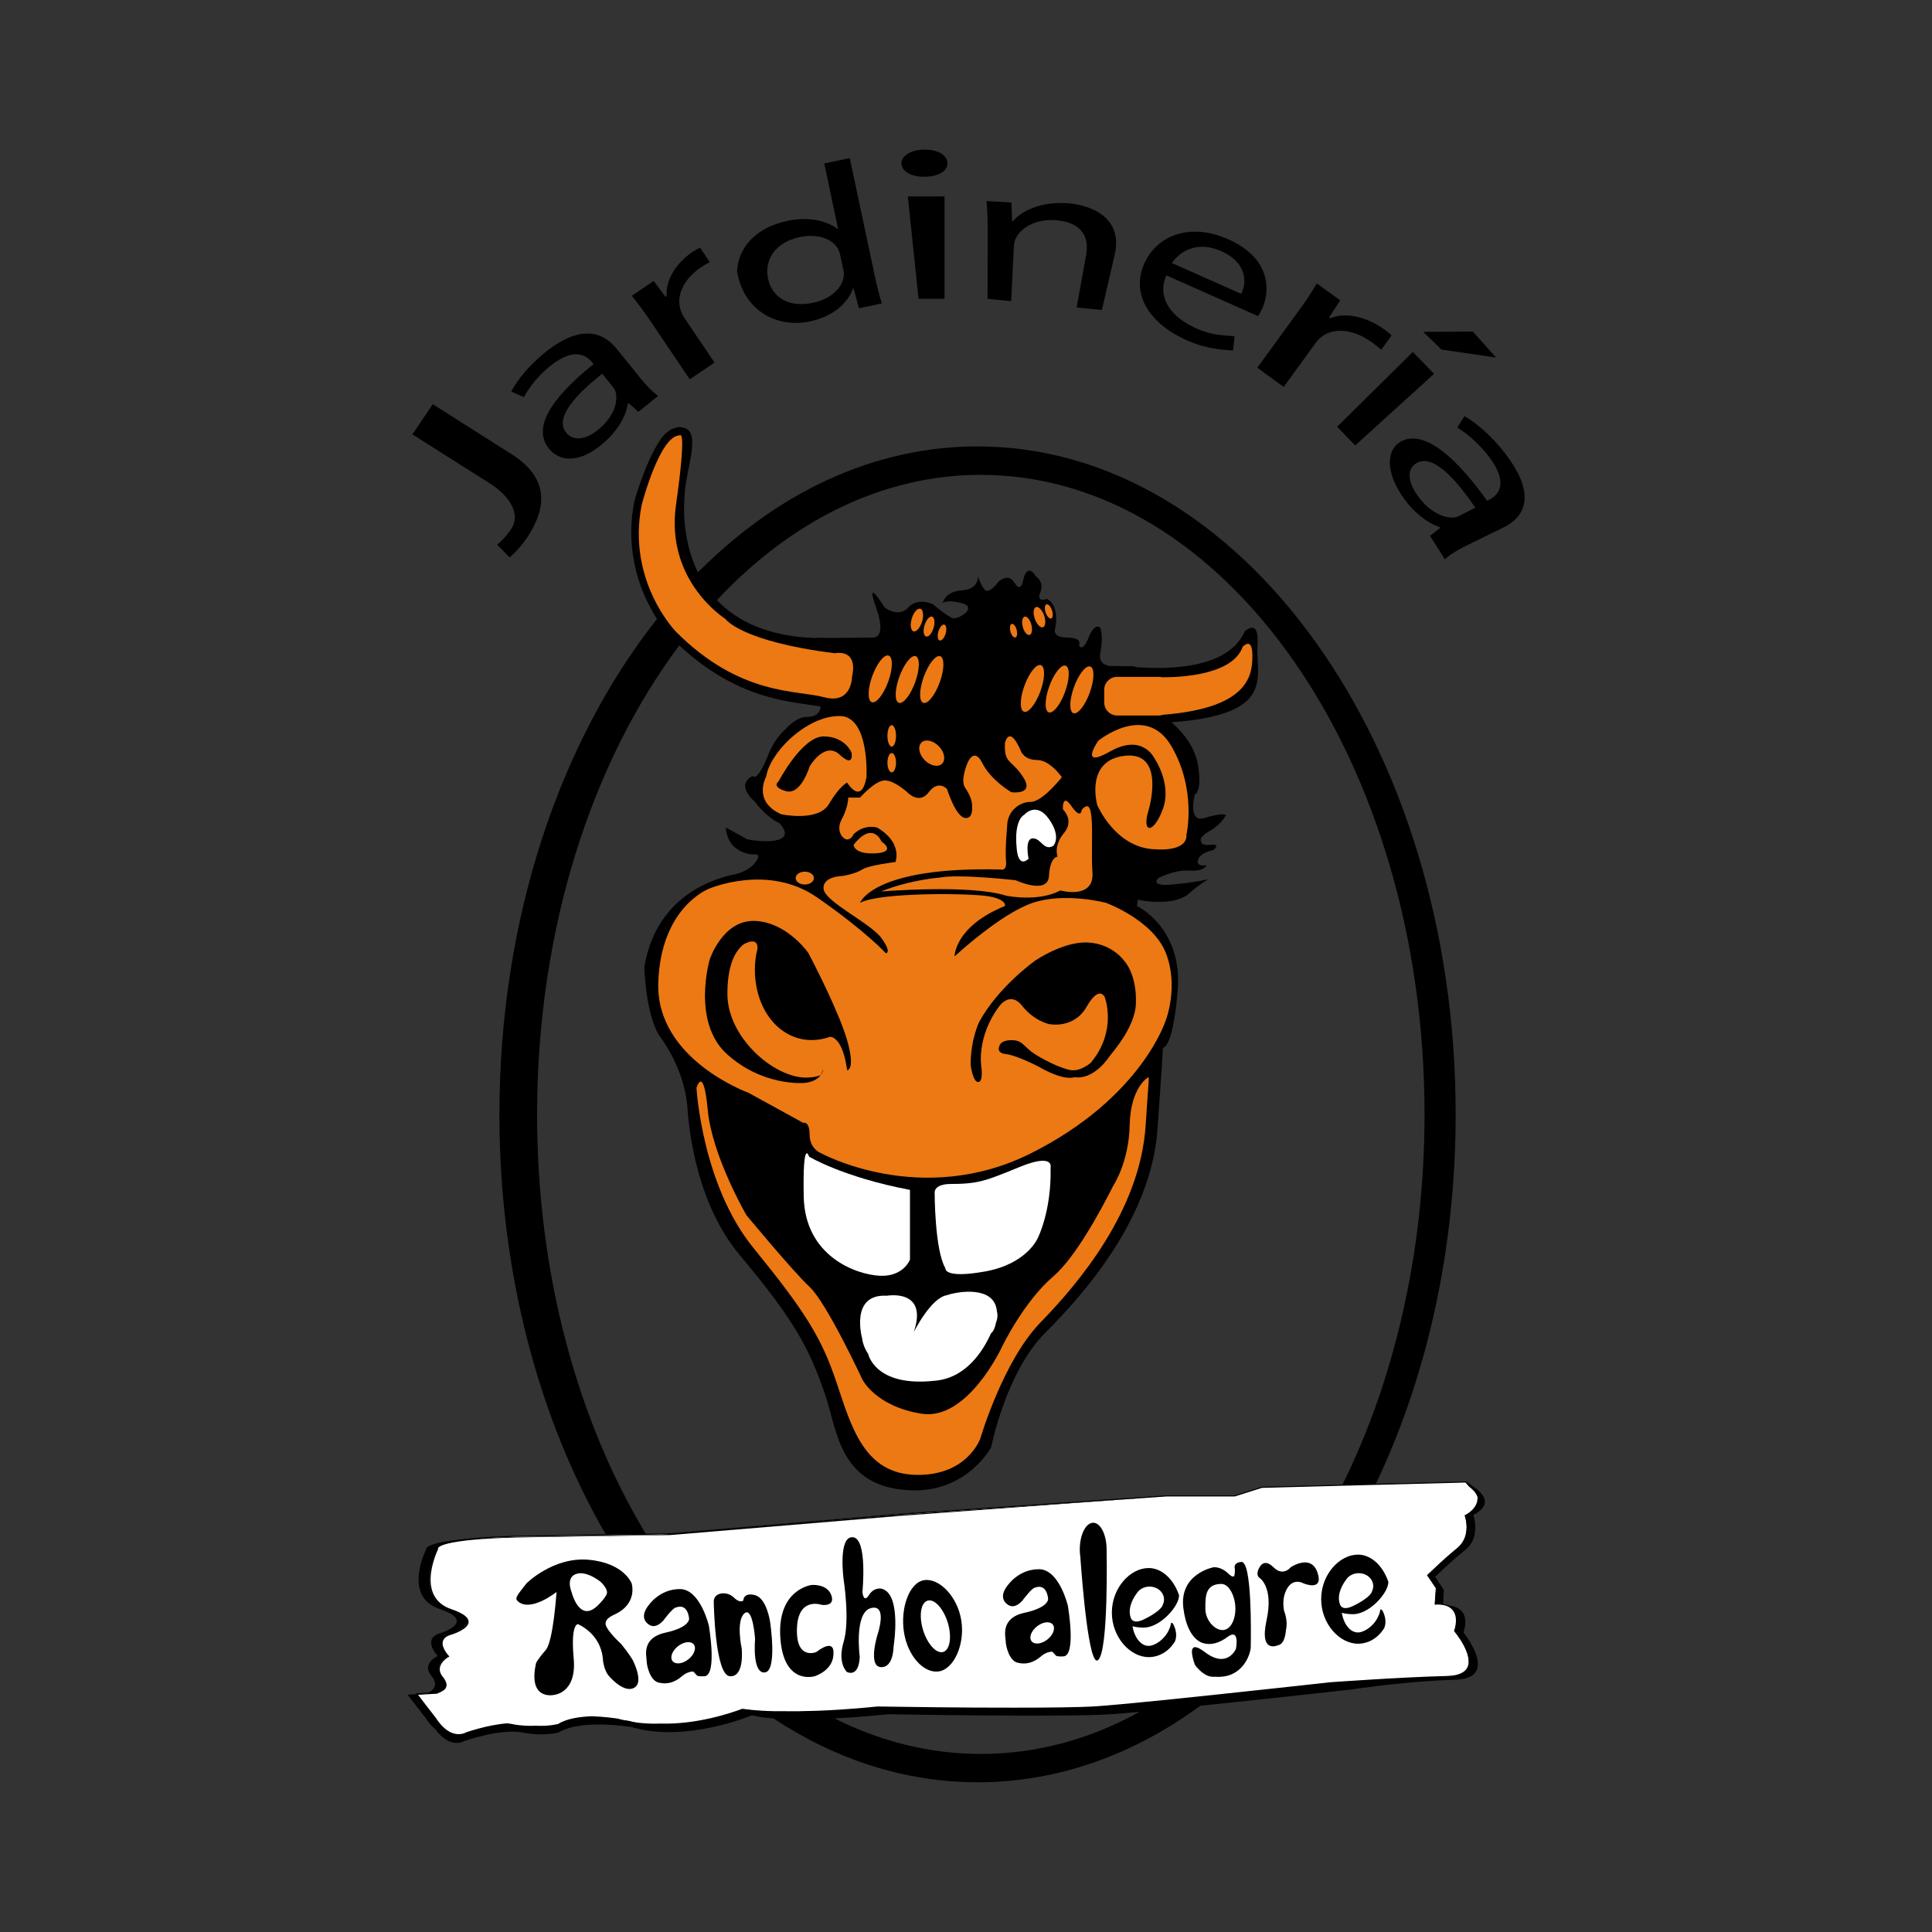 <?xml version="1.0" encoding="utf-8"?>
<!-- Generator: Adobe Illustrator 24.0.2, SVG Export Plug-In . SVG Version: 6.00 Build 0)  -->
<svg version="1.1" id="Capa_2" xmlns="http://www.w3.org/2000/svg" xmlns:xlink="http://www.w3.org/1999/xlink" x="0px" y="0px"
	 viewBox="0 0 1800 1800" style="enable-background:new 0 0 1800 1800;" xml:space="preserve">
<rect x="0" y="0" width="1800" height="1800" fill="#333333" stroke="none"/>
<style type="text/css">
	.st0{fill:#FFFFFF;stroke:#000000;stroke-miterlimit:10;}
	.st1{fill:#FFFFFF;}
	.st2{fill:#EC7914;}
</style>
<g>
	<g>
		<path d="M477.5,423.7l-74.3-47.1l-19,28.1l73,46.2c17.8,11.5,27.9,28.2,19.4,41.4c-4.3,6.7-9.4,11.9-13.4,15.2l11.6,11.8
			c5-4,12.2-12.1,17-19.5C509.1,473.1,511.8,446,477.5,423.7z"/>
		<path d="M1402.1,422.2c-11.9-15.4-25.9-27.7-37.7-34.5l-6.7,10.7c9.9,5.9,21.1,15.9,29.6,27.2c19.5,25.9,7.7,36.1,0.1,40l-1.9,1
			c-34.1-47.9-62.2-66.1-81.1-54.8c-11,6.6-14.4,24.4,0.4,47.9c10.9,17.3,25.3,27.7,36.5,31.4l0.5,0.8l-9.5,7.3l13.9,21.9
			c4.9-4.6,12-8.8,19.7-12.6l34.5-16.9C1419.9,482.3,1432.8,461.9,1402.1,422.2z M1359,480.9c-1.6,0.8-3.8,1.2-5.9,1.3
			c-9.8,0.1-23.5-6.7-33.9-22.7c-7.2-11.1-8.7-22.7,0.6-28.1c15.7-9,37.5,16.3,54.7,41.6L1359,480.9z"/>
		<path d="M634,288.6c-4-12.9,2.5-28.4,19-39.5c3.2-2.1,5.7-3.6,8.3-4.9l-9.1-13.5c-2.3,1.1-4.3,2.2-7,4
			c-15.7,10.6-25.3,26.7-24,41.2l-1.1,0.7L609,261.8l-20.4,13.8c5.7,6.8,11.3,14.5,17.6,23.8l36.4,54l23.1-15.6l-28.2-41.8
			C635.8,293.5,634.8,290.9,634,288.6z"/>
		<path d="M791.7,147.3l-23.7,5l8.7,41.5l4.2,19.9c-10.5-8.2-27.6-12.1-47.4-7.9c-29.4,6.2-45.7,24.8-46.8,47
			c0.2,1.2,0.4,2.3,0.7,3.5c7,32.8,35.9,49.8,67.4,43.1c21.3-4.5,35.2-17,39.9-30.6l0.5-0.1l0.2,0.7l4.9,17.8l21.3-4.5
			c-2.4-7.2-5-18.1-7-27.7L791.7,147.3z M786,257.7c-1.6,11.9-13.7,21.3-28.4,24.4c-23.7,5-38.5-5.9-42-22.3
			c-3.8-17.9,6.8-34.1,29.5-38.9c16.5-3.5,30,1.6,35.3,10.3c1.1,1.7,1.9,4.1,2.3,6l3,14C786.2,253.4,786.4,255.5,786,257.7z"/>
		<polygon points="855.8,278.4 880,278.4 880,183 845.8,183 		"/>
		<path d="M861.5,139.4c-12.6,0-21.7,5.6-21.7,12.8c0,7,8.7,12.5,20.9,12.5c13.8,0,22.4-5.6,22-12.5
			C882.7,144.9,874.5,139.4,861.5,139.4z"/>
		<path d="M993.8,189.3c-24.9-1.5-42.7,7.6-50.2,17l-0.6,0l-0.7-17.6l-23.2-1.4c0.9,8.9,1.1,17.6,1.1,28l-0.1,63.1l22,2.2l2.5-51.1
			c0.1-2.9,0.9-5.9,2.1-8c4.9-9.7,18.8-17.5,36.2-16.4c25.4,1.7,31.9,16.2,29.1,31.9l-8.9,49.5l23.5,2.3l12-51.7
			C1046.6,201.8,1015.1,190.6,993.8,189.3z"/>
		<path d="M1086.6,256.5l85.4,38c1-1.5,2.6-3.9,4.1-7.2c7.3-16.4,8.1-46.6-31.6-64.3c-35.4-15.8-66.4-4.2-78.4,22.6
			c-12,26.8,2.4,54.8,39.8,71.5c19.3,8.6,34,8.6,42.9,9.5l1.4-13.3c-9.4-1.1-19.9-0.3-35.7-7.4
			C1092.4,296.1,1077.3,278.6,1086.6,256.5z M1137.6,233.9c24.9,11.1,23.8,29.8,18.9,39.9l-64.6-28.7
			C1098.7,234.6,1115.2,223.9,1137.6,233.9z"/>
		<path d="M1278.7,319.3c3.4,2.5,5.8,4.5,8.1,6.6l9.7-13.3c-2-2-3.9-3.6-6.7-5.6c-16.7-12.1-36.4-16.4-50.3-10.5l-1.1-0.8l10.2-15.9
			l-21.8-15.8c-4.4,7.8-9.8,15.9-16.5,25.1l-38.9,53.5l24.6,17.9l30.1-41.5c1.8-2.4,4-4.2,5.9-5.8
			C1243.3,305.1,1261.2,306.6,1278.7,319.3z"/>
		<polygon points="1393.8,333.1 1372.2,308.9 1326,309.2 1343,325.7 		"/>
		<polygon points="1316.3,327.9 1245.8,397.6 1262.6,415 1336.1,348.3 		"/>
		<path d="M596.9,352.6l-22.5-27.8c-12.1-14.9-32.9-23.7-66.9,3.8c-14,11.4-25.2,24.8-31.2,36.2l11.8,5.2c5.1-9.7,14.1-20.6,24.5-29
			c22.8-18.4,34.2-9.4,39.2-3.3l1.2,1.5c-43.1,34.7-56.1,60.8-41.5,78.8c8.7,10.8,25.8,15,48.3-3.2c15.9-12.8,23.6-27.7,25.1-38.6
			l0.7-0.6l9.2,8.1l18.4-14.9C607.7,365,602.1,359,596.9,352.6z M557,400.6c-10.3,8.4-22.4,11.3-29.5,2.5
			c-11.7-14.4,11.3-37.3,33.6-54.9l10.4,12.9c1.1,1.4,1.9,3.3,2.3,5.2C575.7,375.3,571.5,388.9,557,400.6z"/>
	</g>
	<g>
		<g>
			<path class="st0" d="M1377,1396.1c0,0.3,0,0.6,0,0.9c-0.2,2.8-1.4,6.2-4.5,9.6c0,0,0,0-0.1,0.1c-1.8,1.9-4.1,3.8-7.2,5.5
				c0,0,3,8.2,0.9,17.2c0,0,0,0.1,0,0.1c-1.1,4.6-3.6,9.4-8.5,13.4c-7.2,5.9-14,12-18.9,16.7c-5.1,4.8-8.3,8.1-8.3,8.1l0.1,0.1
				l5.2,8l1.7,2.6l0.8,1.2v0l-1,14.5l0,0.4c0,0,3.5-0.4,7.6,0.4c0,0,0.1,0,0.1,0c0.8,0.2,1.6,0.4,2.5,0.6c5,1.6,10,5.3,10.1,13.6
				c0,2.7-0.4,5.8-1.5,9.5c-0.1,0.2-0.1,0.5-0.2,0.7c0,0,12.6,15.8,13.1,28.4c0.3,8.2-4.4,15-20.8,15.4c-41.9,1-108.1,6-108.1,6
				s-55.3,6.3-111.3,12.3c-18.3,2-36.7,3.9-53.3,5.6c-23.1,2.4-42.6,4.2-53.6,5c-15.1,1.1-44.6,1.4-76.6,1.3
				c-58.9-0.1-126-1.3-126-1.3s-0.5,0.1-1.4,0.2c0,0,0,0,0,0c-5.5,0.6-26.1,2.7-49.6,3.8c-11.1,0.5-22.8,0.9-33.8,0.7c0,0,0,0-0.1,0
				c-7.6-0.1-14.9-0.4-21.5-1c-6.6-0.6-12.4-1.5-17.2-2.7c0,0-1.2,0.5-3.4,1.4c-10.4,4-42.7,15.3-76.5,14.1
				c-9.7-0.3-19.6-1.7-29.1-4.6c0,0-16.9-2.9-34.7-2.3h0c-11.5,0.4-23.5,2.2-31.5,7.3c0,0-8.2,2.4-20.9,1.6
				c-3.7-0.2-7.8-0.7-12.2-1.6c-4.3-0.9-9.2-1-14.3-0.6c-18.1,1.3-38.3,8.6-38.3,8.6s-4.9,3.2-11.9,0.9c-4.7-1.6-10.5-5.6-16.3-14.8
				l-11.3-15l-7-9.6l-0.2-0.3l10.6-0.6l7-0.4c0,0,7.1-0.8,9.3-4.7c1.2-2.1,1-5-2.4-9.2c-2.8-3.4-3.5-6.5-3.2-9.1
				c0.8-6.8,8.6-10.9,8.6-10.9s0,0,0,0c-0.7-0.8-9-9.7-4.9-16.1c0,0,0,0,0,0c1.3-2,3.7-3.7,8-4.8c0,0,14.5-4.5,15.1-10.9
				c0.3-3.5-3.4-7.5-15.7-11.7c-13-4.4-18.1-13.4-19.4-22.8c-0.3-2.2-0.4-4.4-0.3-6.5c0.4-13.4,6.5-26.2,7-27.3c0,0,0-0.1,0-0.1
				s0,0,0,0c-0.2-0.5-1.4-5.8,30.3-9.2c0.1,0,0.1,0,0.2,0c13.1-1.4,31.7-2.5,58.2-2.7l68.8-1.1l37.3-0.6l22.5-0.4l215.7-18.4
				l246.4-16.9h63.3l25.3-8l75.8-2l31.1-0.8l73.5-1.9l9.5-0.3h0.1c0,0,0.2,0.1,0.5,0.3c0,0,0,0,0,0c0.7,0.4,1.9,1.2,3.3,2.3
				c0.1,0.1,0.2,0.2,0.4,0.3c0.3,0.3,0.7,0.5,1,0.8c1,0.8,2,1.8,2.9,2.9c0.2,0.2,0.4,0.4,0.6,0.6c0.1,0.1,0.2,0.3,0.3,0.4
				c0.3,0.4,0.5,0.7,0.8,1.1c0.1,0.2,0.2,0.3,0.3,0.5c0.1,0.1,0.2,0.3,0.2,0.4c0.1,0.1,0.2,0.3,0.3,0.4c0,0.1,0.1,0.2,0.1,0.2
				c0.1,0.2,0.2,0.4,0.3,0.6c0.1,0.2,0.2,0.5,0.3,0.7c0.1,0.2,0.2,0.5,0.3,0.7c0,0,0,0,0,0c0.1,0.2,0.1,0.4,0.2,0.6
				c0,0.1,0,0.1,0,0.2c0.1,0.2,0.1,0.5,0.1,0.7c0,0.3,0.1,0.5,0.1,0.7c0,0.1,0,0.1,0,0.2C1377,1395.6,1377,1395.9,1377,1396.1z"/>
			<g>
				<path d="M564.5,1429.8l37.3-0.6c-63.2-104.6-101.4-241.3-101.4-390.9c0-172.7,51-328.2,132.5-437
					c54.7,50.8,102.5,52.2,131.5,56.8v1.6c-0.7,3.7-3.5,8.3-13,8.3c-7.2,0-14.4,5.7-20.3,12c-4.3,4.1-8.7,9.4-12.2,16.4
					c0,0.1-0.1,0.1-0.1,0.1h0c-0.9,1.7-1.7,3.6-2.5,5.5c-11,28-15,21-15,21c-2.1,0.8-15.9,7.9,2,24c0,0,10,14,23,20c0,0,11,11,0,15
					s-30,0-30,0l-20-11c0,0,0,12,9,19s18,6,18,6s7-1,0,8c-5.1,6.6-14.1,9.5-18.5,10.6c-0.8,0.2-1.7,0.3-2.6,0.5
					c-12,2.7-29.9,8.6-46.1,21.7c-16.2,13-30.6,33.1-35.8,64.2c0,0,1,43,14,64c0,0,21.8,27,25.9,63.5c1.7,28.1,9.8,93.9,49,140.8
					c51.1,61.1,64.6,86.5,79.6,130.1c11.4,33.2,12.9,87.7,81.8,89.1c51.1,1,72.9-40.2,72.9-40.2s13.4-69.6,50.6-106.9
					c37.3-37.3,99.1-107.8,104.4-190.7l1.3-18.5c2.3-31.6,3.3-48,3.6-56c2.8-0.5,9.9-6.6,13.8-53.1c5-59-38-79-38-79l1-5.9
					c12.1,2.7,21,1.9,21,1.9s17,1,27-8c9.7-8.7,17.5-12.8,18-13c-0.6,0.1-12.5,3-34,5c-22,2-13-6-13-6s15-8,29-7s16-5,16-5
					s-10,2-8-5s14-9,14-9s8-6-2-5s-9-3-9-3s-4-3,8-10s15-15,15-15s-4-2-20,3s-9-22-9-22s7-2,3-27c-3.2-20.2-18.8-35.1-24.7-40.2
					c98.8-7.2,78-42.8,80.1-72.3c1.8-25.5-12-12.3-12-12.3c-15.3,35.2-71.6,35.4-100.5,33.3c-1.3-0.5-2.8-0.8-4.3-0.9l-15.2-0.2
					l-6.1-0.1c-4.7-0.8-10.1-3.5-8.3-12.4c3-15,0-23,0-23s-5-6-11,9s-9,7-9,7s4-7-11-7s-11-9-11-9c4-23-8-27-8-27s-10,4-6-6
					s-4-15-4-15c-9-14-12,4-12,4s-2,12-8,2s-15-1-15-1s-8,11-12,8s-7-13-7-13s1,12-15,13c-15.7,1-17.9,11.6-18,12
					c0.1-0.2,3.3-3.9,18,0c15,4-3,15-8,14s-19-13-19-13s-14-7-23,3s-22,0-22,0s-19-31-8,0s-4,28-4,28l-41.4,0.4
					c-2.1-0.2-4.1-0.3-5.8-0.3c-3.8,0-6.3,0.3-6.3,0.3c-44.5-1.7-72.8-16.4-90.8-35.3c68.7-73.3,153.7-116.7,245.8-116.7
					c228.4,0,413.5,266.7,413.5,595.7c0,128.7-28.3,247.9-76.5,345.2l31.1-0.8c47-98.6,74.4-217.1,74.4-344.4
					c0-343.7-199.5-622.2-445.5-622.2c-97.3,0-187.2,43.5-260.5,117.4c-16.4-33.8-12.5-68.9-12.5-68.9c0-25,17-62-1-66
					c-4.6-1-4.7-0.7-8.1,0.5c-2.5,0.5-5,2-7.5,4.2c-4.7,3.8-7,8.4-7,8.4C601,431.4,591,467,591,467c-9.8,49.7,7.6,88.5,21.1,109.7
					C522,690.6,465.3,855.2,465.3,1038.4C465.3,1186.7,502.5,1322.9,564.5,1429.8z"/>
				<path d="M1348.6,1495.7c-0.5,0-0.9-0.1-1.4-0.1h0c-0.2,0-0.3,0-0.5,0c6.5,2.4,13,8.4,8,24.1c0,0,19.9,23.2,11.7,35
					c-0.1,0.1-0.2,0.3-0.3,0.4c-0.1,0.1-0.2,0.3-0.3,0.4c-2,2.4-5.2,4.2-10.2,5.2c-0.4,0.1-0.8,0.2-1.2,0.2c0,0-0.1,0-0.1,0
					c-0.8,0.1-1.5,0.2-2.4,0.3c0,0-0.1,0-0.1,0c-0.8,0.1-1.6,0.1-2.5,0.2c-0.5,0-1.1,0-1.6,0.1c-41.9,1-108.1,5.8-108.1,5.8
					s-53.2,5.9-108.1,11.7c-17.7,1.9-35.7,3.7-52,5.4c-25,2.5-46.4,4.5-58,5.3c-15.1,1-44.6,1.3-76.6,1.3
					c-48.6,0.1-106.1-0.8-127.4-1.1c0,0,0,0,0,0c-5.9,0.6-28.6,2.9-53.8,3.9h0c-2,0.1-4.1,0.2-6.2,0.2c-1.4,0-2.9,0.1-4.4,0.1
					c-1.7,0-3.3,0.1-4.9,0.1c-1,0-2,0-3,0.1h-0.1c-1,0-2.1,0-3.1,0c-1.1,0-2.1,0-3.2,0c-1.6,0-3.2,0-4.8,0c0,0,0,0-0.1,0
					c-8.4,0.1-16.7,0-24.4-0.5c-6.5-0.4-12.5-0.9-17.8-1.8c-10.4,3.9-42.7,14.9-76.5,13.8c-10.7,0.4-21.8-0.4-32.5-2.8
					c-2.2-0.5-4.4-1-6.6-1.7c0,0-3.5-0.6-9.1-1.2c-4.3-0.5-9.7-0.9-15.6-1.1h0c-11.5,0.4-23.4,2.2-31.5,7.2c0,0-8.2,2.3-20.9,1.6
					c-5.7,0.3-13.4,0.2-22.2-1.6c-1.4-0.3-2.8-0.5-4.3-0.6c-18.1,1.3-38.3,8.4-38.3,8.4s-4.9,3.1-11.9,0.9
					c-4.7-1.5-10.5-5.5-16.3-14.5l-11.3-14.6l-5.2-6.8l17.5-1c0,0,5.1-1.7,7.3-5.5c1.5-2.6,1.6-6.3-2.4-11c-2.3-2.7-3.2-5.1-3.2-7.3
					v0c-0.1-6.1,6.6-10,8.5-10.9c0.3-0.2,0.5-0.2,0.5-0.2s-8.6-9.2-5.4-15.8c0,0,0,0,0,0c1.1-2.3,3.6-4.3,8.3-5.5
					c0,0,13.3-4.2,14.7-10.2v0c0.8-3.6-2.6-7.8-15.7-12.2c-13-4.3-18.1-13.1-19.4-22.3c-0.1-0.9-0.2-1.9-0.3-2.8
					c0-0.4,0-0.8-0.1-1.1c0-0.4,0-0.8,0-1.3c0-0.7,0-1.3,0.1-2c0-0.4,0-0.9,0.1-1.3c0.9-12.9,6.9-24.7,6.9-24.7s-0.1-0.2,0-0.6
					c0,0,0-0.1,0-0.1c0,0,0,0,0,0c0.7-2.4,9.2-10.1,88.7-11l69.4-1.1l37.3-0.6l21.9-0.3l215.7-18l246.8-18.2L830,1411.9l-215.7,18
					l-12,0.2l-37.3,0.6l-79.3,1.2c-20.4,0.2-36.1,0.9-48.2,1.8c-0.1,0-0.1,0-0.2,0c-43.9,3.3-40.3,9.9-40.3,9.9
					s-22.4,43.8,12.7,55.5c35.1,11.7,1,22.4,1,22.4c-18.5,4.9-2.9,21.4-2.9,21.4s-15.6,6.8-5.8,18.5c8.1,9.7-0.7,14.7-3.8,16.1h0
					c-0.6,0.3-1,0.4-1,0.4l-9.3,0.5l-8.2,0.5l16.6,21.4c3.1,4.7,6.1,8.1,9,10.4c14.3,19.7,27.2,11.4,27.2,11.4s34-12,54-8s34,0,34,0
					c21-13,68-5,68-5c51,15,112-11,112-11c5.5,1.4,12.4,2.4,20.1,2.9c0,0,0,0,0,0c57.8,38.2,122.3,59.5,190.4,59.5
					c74.8,0,145.4-25.8,207.3-71.3c65.3-6.7,141.2-15.2,141.2-15.2s53-8,96-9s8-44,8-44C1370.2,1499.8,1355.9,1496.2,1348.6,1495.7z
					 M913.8,1634.1c-47.8,0-93.7-11.7-136.3-33.1c27.1-1.4,49.8-3.9,49.8-3.9s164,3,208,0c6.3-0.4,15.4-1.2,26.4-2.2
					C1015.8,1620.3,965.9,1634.1,913.8,1634.1z"/>
				<path d="M1365.4,1380.9C1365.4,1380.9,1365.4,1380.9,1365.4,1380.9c-0.4-0.2-0.6-0.3-0.6-0.3l3.9,4.5c0.1,0.1,0.2,0.2,0.4,0.3
					c0.3,0.3,0.7,0.5,1,0.8c1,0.8,2,1.8,2.9,2.8c0.2,0.2,0.4,0.4,0.6,0.6c0.1,0.1,0.2,0.3,0.3,0.4c0.3,0.3,0.5,0.7,0.8,1.1
					c0.1,0.2,0.2,0.3,0.3,0.5c0.1,0.1,0.2,0.2,0.2,0.4c0.1,0.1,0.2,0.3,0.3,0.4c0,0.1,0.1,0.2,0.1,0.2c0.1,0.2,0.2,0.4,0.3,0.6
					c0.1,0.2,0.2,0.5,0.3,0.7c0.1,0.2,0.2,0.5,0.3,0.7c0,0,0,0,0,0.1c0.1,0.2,0.1,0.4,0.2,0.6c0,0.1,0,0.1,0,0.2
					c0.1,0.2,0.1,0.5,0.1,0.7c0,0.2,0.1,0.5,0.1,0.7c0,0,0,0.1,0,0.1c0,0,0,0,0,0v0c0,0.2,0,0.5,0,0.7c0,2.8-1.2,5.8-4.5,8.8
					c0,0,0,0-0.1,0.1c-1.8,1.7-4.3,3.5-7.6,5.2c0,0,3,8.2,1.3,17.2c0,0.1,0,0.3-0.1,0.4c-1,4.9-3.4,10-8.5,14.1
					c-1.4,1.1-2.7,2.2-4.1,3.3c-5.6,4.6-10.8,9.1-14.9,12.7c0,0,0,0,0,0c-5.4,4.8-8.9,8.1-8.9,8.1l7.5,10.7l0.1,0.1l0.8,1.1v0.1
					l-1,14.5c0,0,0,0,0,0c0.4,0,3.7-0.2,7.6,0.8h0c0,0,0,0,0.1,0v0l0-0.4l0.5-13.4l-8-12c0,0,13-13,28-25s7.5-32.5,7.5-32.5
					C1398.6,1397.8,1370.1,1383.2,1365.4,1380.9z"/>
			</g>
			<g>
				<path d="M1091.1,1512c0,0.3-0.1,0.6-0.2,0.9c0,0.2-0.1,0.4-0.1,0.5c-0.1,0.4-0.2,0.8-0.3,1.2c-0.1,0.3-0.2,0.7-0.3,1
					c0,0,0,0.1,0,0.1c-0.1,0.3-0.2,0.7-0.4,1c0,0.1-0.1,0.2-0.1,0.3c-0.1,0.3-0.3,0.6-0.4,0.9c-0.3,0.6-0.5,1.1-0.8,1.7
					c0,0-0.1,0.1-0.1,0.2c-0.1,0.2-0.2,0.4-0.3,0.6c-0.1,0.3-0.3,0.5-0.4,0.7c-0.1,0.2-0.3,0.4-0.4,0.6c-0.1,0.2-0.2,0.4-0.4,0.6
					c-0.2,0.3-0.3,0.5-0.5,0.8c-0.2,0.3-0.4,0.6-0.7,0.9c-0.1,0.2-0.3,0.3-0.4,0.5c-0.6,0.7-1.2,1.4-1.9,2.1
					c-0.2,0.2-0.3,0.3-0.5,0.5c-2.5,2.4-5.3,4.2-7.9,5.2c-0.3,0.1-0.5,0.2-0.7,0.3c-0.3,0.1-0.6,0.2-0.9,0.3
					c-0.3,0.1-0.6,0.2-0.9,0.2c-0.3,0.1-0.6,0.1-0.9,0.2c-0.2,0-0.5,0.1-0.7,0.1c-0.1,0-0.2,0-0.3,0c-0.2,0-0.4,0-0.6,0
					c-7.1,0-13.1-7.8-14.9-18.3c3.2,0.9,6.8,1.3,10.4,1.3c8.9,0,18.6-6.6,25.1-14.2c4.8-5.5,7.9-11.5,7.9-15.8c0-0.1,0-0.1,0-0.2
					c-0.5-1.5-1.1-2.9-1.7-4.3c-5.5-12.4-15.4-21-26.6-21c-17.3,0-34.3,18.6-34.3,41.5c0,22.9,17,41.5,34.3,41.5
					c9.8,0,18.5-5.3,24.2-14.1c0,0,0,0,0,0c0.3-0.5,3.3-6.3-0.5-14.9C1092.9,1512.3,1092,1511.7,1091.1,1512z M1053.5,1507.2
					c-3.6-9.8,3.8-20.4,5.5-22.6c2.3-3.8,6.8-6.4,12-6.4c7.5,0,13.5,5.4,13.5,12c0,1.5-0.3,2.9-0.9,4.3c-1.3,6.1-15.2,13-17.8,14.2
					c-0.1,0.1-0.2,0.1-0.3,0.1c-0.1,0-0.1,0.1-0.1,0.1c-0.3,0.1-0.6,0.3-0.9,0.4C1059.7,1511.3,1055.1,1511.7,1053.5,1507.2z"/>
				<path d="M590.7,1549.2C590.7,1549.2,590.7,1549.2,590.7,1549.2c-0.3-0.7-0.7-1.5-1-2.2c0,0,0,0,0,0c-3.1-5.6-10.4-14.6-10.7-15
					v0c-5.9-5.6-15.3-15.2-14.8-19.7c0.1-1.1,0.5-2,0.5-2c0.7-1.6,2.4-3.6,7.8-6.1c22-10,16-29,16-29s-7-19-40-22s-58,22-58,22
					c-6.7,8.8-11.3,13.4-8.6,16.1c11.6,11.9,36.6-8.1,36.6-8.1s-3,46-10,54s-9,12-9,12c-8,35,16,30,16,30s22-1,19-34s4-32,4-32
					c3,1.4,14.2,6.9,20,19.9c2.2,4.9,3,9.6,3.3,13.5v0.1c0,0.1,0,0.2,0,0.3c0.2,1.8,1.1,8.7,5,13.9c0.7,0.8,1.4,1.6,2.1,2.3
					c0,0,0,0,0,0c7.4,7.8,14.9,11.8,20.5,9.9c0.6-0.2,1.9-0.7,3.1-1.9C596.2,1567.5,595.2,1559.3,590.7,1549.2z M556.5,1496.2
					c-17,16-24-13-24-13s-6-14,5-17c7.8-2.1,17.2,3.8,21.9,7.4c0,0,0,0,0.1,0.1c0.7,0.6,6.6,6.2,6,10.6c-0.2,0.7-0.5,1.4-0.9,2.2v0
					C563.1,1489.1,560.6,1492.3,556.5,1496.2z"/>
				<path d="M665,1492.7c0,0,1,68,15,69s11-26,11-26s-5.5-25.5,2.5-32.5s10,24,10,24s-3,32,9,31s5-47,5-47s-3-22-14-25s-11,5-11,5
					s-3,3-9-3S664.5,1483.2,665,1492.7z"/>
				<path d="M660.4,1514.5c0,0-8-34-27-34s-29,15-29,15s-10,11,0,18c5,3.5,10,0.3,13.7-3.8c0,0,1.5-2.1,3.6-4.6c0,0,0-0.1,0.1-0.1
					c2.3-2.8,5.1-5.9,7-7c0.3-0.2,0.5-0.3,0.8-0.3c0,0,0.1,0,0.1,0c11.5-4.4,12.3,10.4,12.3,10.4s1,8-22,13s-17.5,22.5-17.5,26.5
					s3,18,11,20s15,0,22-6c3.8-3.3,7.6-4.2,10.3-4.3c0,0,0,0,0,0c0.1,0.1,0.6,0.4,2.7,2.8v0c0.3,0.3,0.5,0.6,0.9,1l0,0
					c0.4,0.2,0.9,0.4,1.6,0.5c1.2,0.2,3,0.3,5.5,0.1C668.4,1560.5,660.4,1514.5,660.4,1514.5z M641.3,1546c-5.5,4.3-12,5-14.7,1.6
					c-2.7-3.4-0.4-9.6,5.1-13.9c5.5-4.3,12-5,14.7-1.6C649,1535.5,646.8,1541.7,641.3,1546z"/>
				<path d="M1031,1443.7c0-13.8-5.6-25-12.5-25s-12.5,11.2-12.5,25c0,2.3,0.2,4.6,0.5,6.7c1.7,23.9,8,103.1,16.5,96.3
					C1033,1538.7,1031,1443.7,1031,1443.7z"/>
				<path d="M994.9,1496c0,0-8-34-27-34c-19,0-29,15-29,15s-10,11,0,18c5,3.5,10,0.3,13.7-3.8c0,0,1.5-2.1,3.6-4.6
					c0,0,0-0.1,0.1-0.1c2.3-2.8,5.1-5.9,7-7c0.3-0.2,0.5-0.3,0.8-0.3c0,0,0.1,0,0.1,0c11.5-4.4,12.3,10.4,12.3,10.4s1,8-22,13
					c-23,5-17.5,22.5-17.5,26.5s3,18,11,20c8,2,15,0,22-6c3.8-3.3,7.6-4.2,10.3-4.3c0,0,0,0,0,0c0.1,0.1,0.6,0.4,2.7,2.8v0
					c0.3,0.3,0.5,0.6,0.9,1l0,0c0.4,0.2,0.9,0.4,1.6,0.5c1.2,0.2,3,0.3,5.5,0.1C1002.9,1542,994.9,1496,994.9,1496z M975.8,1527.5
					c-5.5,4.3-12,5-14.7,1.6c-2.7-3.4-0.4-9.6,5.1-13.9c5.5-4.3,12-5,14.7-1.6C983.5,1517,981.3,1523.2,975.8,1527.5z"/>
				<path d="M1286.1,1499.5c0,0.3-0.1,0.6-0.2,0.9c0,0.2-0.1,0.4-0.1,0.5c-0.1,0.4-0.2,0.8-0.3,1.2c-0.1,0.3-0.2,0.7-0.3,1
					c0,0,0,0.1,0,0.1c-0.1,0.3-0.2,0.7-0.4,1c0,0.1-0.1,0.2-0.1,0.3c-0.1,0.3-0.3,0.6-0.4,0.9c-0.3,0.6-0.5,1.1-0.8,1.7
					c0,0-0.1,0.1-0.1,0.2c-0.1,0.2-0.2,0.4-0.3,0.6c-0.1,0.3-0.3,0.5-0.4,0.7c-0.1,0.2-0.3,0.4-0.4,0.6c-0.1,0.2-0.2,0.4-0.4,0.6
					c-0.2,0.3-0.3,0.5-0.5,0.8c-0.2,0.3-0.4,0.6-0.7,0.9c-0.1,0.2-0.3,0.3-0.4,0.5c-0.6,0.7-1.2,1.4-1.9,2.1
					c-0.2,0.2-0.3,0.3-0.5,0.5c-2.5,2.4-5.3,4.2-7.9,5.2c-0.3,0.1-0.5,0.2-0.7,0.3c-0.3,0.1-0.6,0.2-0.9,0.3
					c-0.3,0.1-0.6,0.2-0.9,0.2c-0.3,0.1-0.6,0.1-0.9,0.2c-0.2,0-0.5,0.1-0.7,0.1c-0.1,0-0.2,0-0.3,0c-0.2,0-0.4,0-0.6,0
					c-7.1,0-13.1-7.8-14.9-18.3c3.2,0.9,6.8,1.3,10.4,1.3c8.9,0,18.6-6.6,25.1-14.2c4.8-5.5,7.9-11.5,7.9-15.8c0-0.1,0-0.1,0-0.2
					c-0.5-1.5-1.1-2.9-1.7-4.3c-5.5-12.4-15.4-21-26.6-21c-17.3,0-34.3,18.6-34.3,41.5c0,22.9,17,41.5,34.3,41.5
					c9.8,0,18.5-5.3,24.2-14.1c0,0,0,0,0,0c0.3-0.5,3.3-6.3-0.5-14.9C1287.9,1499.9,1286.9,1499.2,1286.1,1499.5z M1248.4,1494.7
					c-3.6-9.8,3.8-20.4,5.5-22.6c2.3-3.8,6.8-6.4,12-6.4c7.5,0,13.5,5.4,13.5,12c0,1.5-0.3,2.9-0.9,4.3c-1.3,6.1-15.2,13-17.8,14.2
					c-0.1,0.1-0.2,0.1-0.3,0.1c-0.1,0-0.1,0.1-0.1,0.1c-0.3,0.1-0.6,0.3-0.9,0.4C1254.6,1498.8,1250.1,1499.2,1248.4,1494.7z"/>
				<path d="M1227.5,1465.2c-6-18-25-5-25-5s-7,9-16,0s-13,0-13,0s-4,6-0.5,9.5c0,0,14,8,7,40s11,23,11,23s5.9,0,7.1-14l0,0
					c2.1-9-1.7-17.7-1.7-17.7c-1-5-1.5-12.7,2.1-19.8c6-12,16-6,16-6S1233.5,1483.2,1227.5,1465.2z"/>
				<path d="M1156.5,1455.2c-6.4,0.6-6.7,4.2-6,6.6c0,0,0,0.5,0,1.3c0,1.7-0.1,4.6-0.9,5.6c-1,0.4-2.6,0-5.1-2.5c-7-7-14-6-14-6
					s-32,6-28,38s20,33,20,33s9,3,21-6s8,11,8,11s-8,19-29,3c-16.4-12.5-12.1,3.7-9.4,11.4c0,0,0,0,0,0.1c0.4,1,5.4,7.5,11.5,10.3
					c1.9,0.6,2.2,1,5,1.2h3c2,0.1,2.2,0.2,4.7,0c21-1,28-21.3,28-28C1165.5,1522.2,1166.5,1454.2,1156.5,1455.2z M1139,1518.7
					c-7.2,0-16-8.9-16-20s-0.2-23,15-23c7.2,0,13,11.9,13,23S1146.1,1518.7,1139,1518.7z"/>
				<path d="M895.6,1509.7c-3.5-22.4-20.7-39.7-34.6-37.5s-22.3,26.1-18.8,48.5s18.7,38.7,32.6,36.5S899.2,1532.1,895.6,1509.7z
					 M878.8,1539.1c-6.3,1.9-14.7-7.2-18.8-20.4c-4-13.2-2.2-25.5,4.2-27.4s14.7,7.2,18.8,20.4
					C887,1524.9,885.1,1537.1,878.8,1539.1z"/>
				<path d="M786,1471.7c0,0,6,38,0,58s3,28,3,28s11,6,12-14c0,0-5.5-41.5,10.5-45.5s6,25,6,25s-9,29,3,30s12-19,12-19s8-49-11-54
					c0,0-7-2-12,6s-6-3-6-3s5-50-9-51S786,1471.7,786,1471.7z"/>
				<path d="M756,1476.7c0,0-32,4-29,49s32,36,32,36s18.5-5.5,17.5-22.5c0,0,1-13-16,0c0,0-19,8-18-22s23-22,23-22s13,2,9-9
					S756,1476.7,756,1476.7z"/>
			</g>
		</g>
		<g>
			<path class="st1" d="M929.3,1225.1c0-1.2-0.2-2.3-0.5-3.4c-2.2-25.3-39.2-16.9-39.2-16.9c-2.6,0.4-5.1,1.1-7.4,1.9
				c-15.1,2.5-30.9,34.5-30.9,34.5c14-41-25-34-25-34c-35-2-23,40-23,40s0.4,6.5,5.6,14.3c0,0,6.2,30.7,61.1,25
				c29.3-2,45.5-26.9,53.3-44.3c2-1.5,3.7-4.8,4.8-10.5c0.8-1.9,1.2-3.9,1.2-5.9C929.3,1225.5,929.3,1225.4,929.3,1225.1
				C929.3,1225.2,929.3,1225.1,929.3,1225.1L929.3,1225.1z"/>
			<path class="st1" d="M847.8,1173.6v-65c-63-12-94-31-94-31s-6-19-5,37s49,73,71,74S847.8,1173.6,847.8,1173.6z"/>
			<path class="st1" d="M950.3,1087.1c-32,13-38,16-66,16c0,0-14,0-13.5,8.5c0,0,0,53,10,70c0,0-2,10,37,3s49-31,49-31s13-25,12-66
				C978.8,1087.6,982.3,1074.1,950.3,1087.1z"/>
			<path class="st1" d="M977.3,763.1c-12-17-23-4-23-4s-10,4-7,32c0,0,1,18,11,9c0,0-4-19,4-19s10,12,19,7
				C981.3,788.1,989.3,780.1,977.3,763.1z"/>
		</g>
		<g>
			<path class="st2" d="M1157.8,602.6c-9,25.4-54.6,28.5-75,28.4c-1-0.3-2-0.4-3-0.4h-39c-6.6,0-12,5.4-12,12v12c0,6.6,5.4,12,12,12
				h39c1.4,0,2.8-0.3,4.1-0.7c81.1-6.4,82.9-38.1,82.9-55.3C1166.8,592.6,1157.8,602.6,1157.8,602.6z"/>
			<path class="st2" d="M767.8,649.6c26,7,26-19,26-19c6-27-16-22-16-22c-88-11-102-32-102-32s-56-35-46-106s4-65,4-65
				c-19-1-36,65-36,65c-14,71,32,118,32,118C689.8,648.6,741.8,642.6,767.8,649.6z"/>
			<path class="st2" d="M812.2,654.2c4.1,1.5,10.9-7,15.3-19c4.4-12,4.6-22.9,0.5-24.4c-4.1-1.5-10.9,7-15.3,19
				S808.2,652.7,812.2,654.2z"/>
			
				<ellipse transform="matrix(0.342 -0.94 0.94 0.342 -39.05 1210.875)" class="st2" cx="845.1" cy="633.3" rx="23.1" ry="7.8"/>
			<path class="st2" d="M860.2,654.8c4.1,1.5,10.9-7,15.3-19s4.6-22.9,0.5-24.4c-4.1-1.5-10.9,7-15.3,19S856.1,653.4,860.2,654.8z"
				/>
			<path class="st2" d="M954,663.1c4.1,1.5,10.9-7,15.3-19c4.4-12,4.6-22.9,0.5-24.4c-4.1-1.5-10.9,7-15.3,19S949.9,661.6,954,663.1
				z"/>
			
				<ellipse transform="matrix(0.342 -0.94 0.94 0.342 44.494 1348.023)" class="st2" cx="984.8" cy="642.2" rx="23.1" ry="7.8"/>
			
				<ellipse transform="matrix(0.342 -0.94 0.94 0.342 58.863 1370.149)" class="st2" cx="1007.8" cy="643" rx="23.1" ry="7.8"/>
			
				<ellipse transform="matrix(0.292 -0.956 0.956 0.292 52.488 1226.215)" class="st2" cx="854.8" cy="577.6" rx="11" ry="5"/>
			<path class="st2" d="M862.8,593c2.3,0.7,5.5-2.9,7-8s0.9-9.8-1.4-10.5c-2.3-0.7-5.5,2.9-7,8C859.8,587.5,860.4,592.3,862.8,593z"
				/>
			<path class="st2" d="M875.4,596.7c1.8,0.6,4.4-2.3,5.6-6.3s0.8-7.8-1.1-8.4s-4.4,2.3-5.6,6.3
				C873.1,592.4,873.6,596.1,875.4,596.7z"/>
			<path class="st2" d="M946,593.9c1.6-0.4,2.1-3.6,1.2-7.1c-0.9-3.5-3-5.9-4.6-5.5c-1.6,0.4-2.1,3.6-1.2,7.1
				C942.3,591.9,944.4,594.3,946,593.9z"/>
			<path class="st2" d="M959.2,591.6c2.2-0.6,2.9-4.9,1.7-9.6s-4.1-8.1-6.3-7.5c-2.2,0.6-2.9,4.9-1.7,9.6S957,592.1,959.2,591.6z"/>
			<path class="st2" d="M971.7,584.4c2.4-0.8,2.9-5.7,1.1-10.9c-1.8-5.2-5.2-8.7-7.6-7.9s-2.9,5.7-1.1,10.9
				C965.9,581.7,969.3,585.2,971.7,584.4z"/>
			<path class="st2" d="M979.4,576.2c1.6-0.6,1.9-3.9,0.7-7.6c-1.2-3.6-3.6-6.1-5.2-5.5c-1.6,0.6-1.9,3.9-0.7,7.6
				C975.4,574.2,977.7,576.7,979.4,576.2z"/>
			<path class="st2" d="M731.3,693.1c0,0-15,15-17.5,30.5c0,0-13,23,14,35c0,0,34.5,7.5,44.5-9.5s17-20,17-20s13,22,18-5
				c0,0,3-57-25-57S731.3,693.1,731.3,693.1z M793.3,701.1c0,0,3,15-11,2s-28,11-28,11s-8,27-22,23s-7-9-7-9s22-42,42-42
				S793.3,701.1,793.3,701.1z"/>
			<path class="st2" d="M1091.3,695.1c-24-41-68-5-68-5s-19,27,11,10s41,6,41,6s17,24,8,48s-20,22-13,0c0,0,16-54-22-50
				s-26,46-26,46s16,38,51,41s32-13,32-13S1115.3,736.1,1091.3,695.1z"/>
			<path class="st2" d="M861.4,708.1c5.3,5.5,12.6,7,16.2,3.5c3.7-3.6,2.4-10.9-2.9-16.3c-5.3-5.5-12.6-7-16.2-3.5
				S856.1,702.6,861.4,708.1z"/>
			<ellipse class="st2" cx="830.8" cy="710.6" rx="4" ry="9"/>
			<ellipse class="st2" cx="830.8" cy="685.6" rx="4" ry="10"/>
			<path class="st2" d="M1069.8,1003.6c0,0-16.6,9.3-17.3,44.6v0c-0.7,34.2-14.8,55.8-15.7,57.2c0,0,0,0.1,0,0.1
				c-11.2,22.2-34.9,66.1-55.4,83.6c-28,24-48,66-48,66s-32,69-75,62s-55-32-55-32s-33-71-49-86s-59-67-59-67s-32-55-36-98
				c-4-43-10.5-20.5-10.5-20.5s5,90,53,149s63.5,83.5,77.5,125.5s26,85,74,86s60-34,60-34s21-72,56-108s93-104,98-184l3-44
				c0,0-0.2,0.1-0.7,0.6L1069.8,1003.6z"/>
			<path class="st2" d="M1030.3,841.1c0,0-38-10-68,0s-73,50-73,50s0-28,47-47c0,0,2-6-15-9s-101-4-120,6c0,0,12-34,131-31
				c0,0,6,2,5-8s1-32,1-32c0-14,11-23,22-23s29-23,29-23s-11-16-23-16s-15-8-15-8c-11-26-15-8-15-8c-1,20,6,15,17,32s-11,14-11,14
				s-19-11-27-27s-14,0-14,0s-7,16-2,23s6,13,6,13s3,16-6,15s-17-27-17-27s-8-9-17,3s-20,0-20,0s-12-11-21-11s-23,16-23,16h-11
				c0,0,0,9-6,20s1,19,5,19s6-5,6-5c11-10,22-6,22-6c24,14,17,32,17,32s-25,3-31,7s-18,6-18,6s-19,0-18,12s44,32,54,46s4,14,4,14
				s-18-20-64-52s-101-8-101-8s-45,17-47,88s84,102,84,102l51,28c0,0,6-2,6,11s10,17,10,17s94,52,197,0c103-52,125-124,125-124
				s12-31,0-62S1030.3,841.1,1030.3,841.1z M789.3,997.1c-0.8-5.1-1.6-9.4-2.6-13c-3.9-14.1-9.3-17.7-13.2-18.2
				c-5.4,2-11.2,3.1-17.2,3.1c-30.9,0-53-29.3-53-65.5c0-4.1,0.3-8.2,0.9-12.1c0,0,0,0,0,0c0.4-2.5,0.9-4.9,1.5-7.2
				c0.9-12.5-12.4-4.7-12.9-4.4c0,0,0,0,0,0c-9.2,7.4-15.1,21.7-15.1,46.2c0,40.3,42.9,78,73.5,78c4.7,0,9.1-0.8,13.3-2.2l2.7-5.8
				c-0.5,2.3-1.5,4.2-2.7,5.8c-5.5,7.2-16.3,7.2-16.3,7.2s-38,3-71-27s-16-88-16-88s12-37,42-36c4,0.1,7.8,0.8,11.3,1.7
				c12,3.3,21.7,10.5,28.5,16.8c6.5,6.1,10.2,11.5,10.2,11.5s22.2,42,32.7,71c1.3,3.6,2.4,6.9,3.3,10c0.8,2.7,1.4,5.1,1.9,7.3
				C795.8,997.1,789.3,997.1,789.3,997.1z M1058.3,935.1c-0.6,17.1-13.5,35.6-23.4,47.5l0,0c-16.9,25-33,21-33,21l0,0
				c-1.2,0.2-2.4,0.4-3.6,0.5c-12,1-30-10-30-10s-21-11-31-12s-6-8-6-8s1-5,11-5s11,5,19,11s28,16,37,17s18-7,18-7
				c25-30,13-61,13-61s-5-12-17,9s-35,16-35,16s-14-3-25-17s-21,0-21,0c-22,29-17,57-17,57s2,14-3,14s-7-16-7-16c0-24,8-40,8-40
				c18-33,52-57,52-57s26-18,49-17s34,17,34,17S1059.3,907.1,1058.3,935.1z"/>
			<path class="st2" d="M821.3,784.1c0,0-8-20-26,3c0,0,0,8,17,8C829.6,795.1,829.1,789.5,821.3,784.1z"/>
			<path class="st2" d="M1007.8,754.6c0,0-0.5,9.5-9.5-3.5s-8,3-8,3s11,10,1,22s-6,22-6,22s-7,0-8,18s-31,4-31,4s-53-6-70.5-2.5
				c0,0-28,2-55,13c0,0,83-7,117,4c0,0,30,6,50-5c0,0,32,9,30-17S1021.8,737.6,1007.8,754.6z"/>
			<ellipse class="st2" cx="749.8" cy="818.1" rx="8.5" ry="6"/>
		</g>
	</g>
</g>
</svg>
